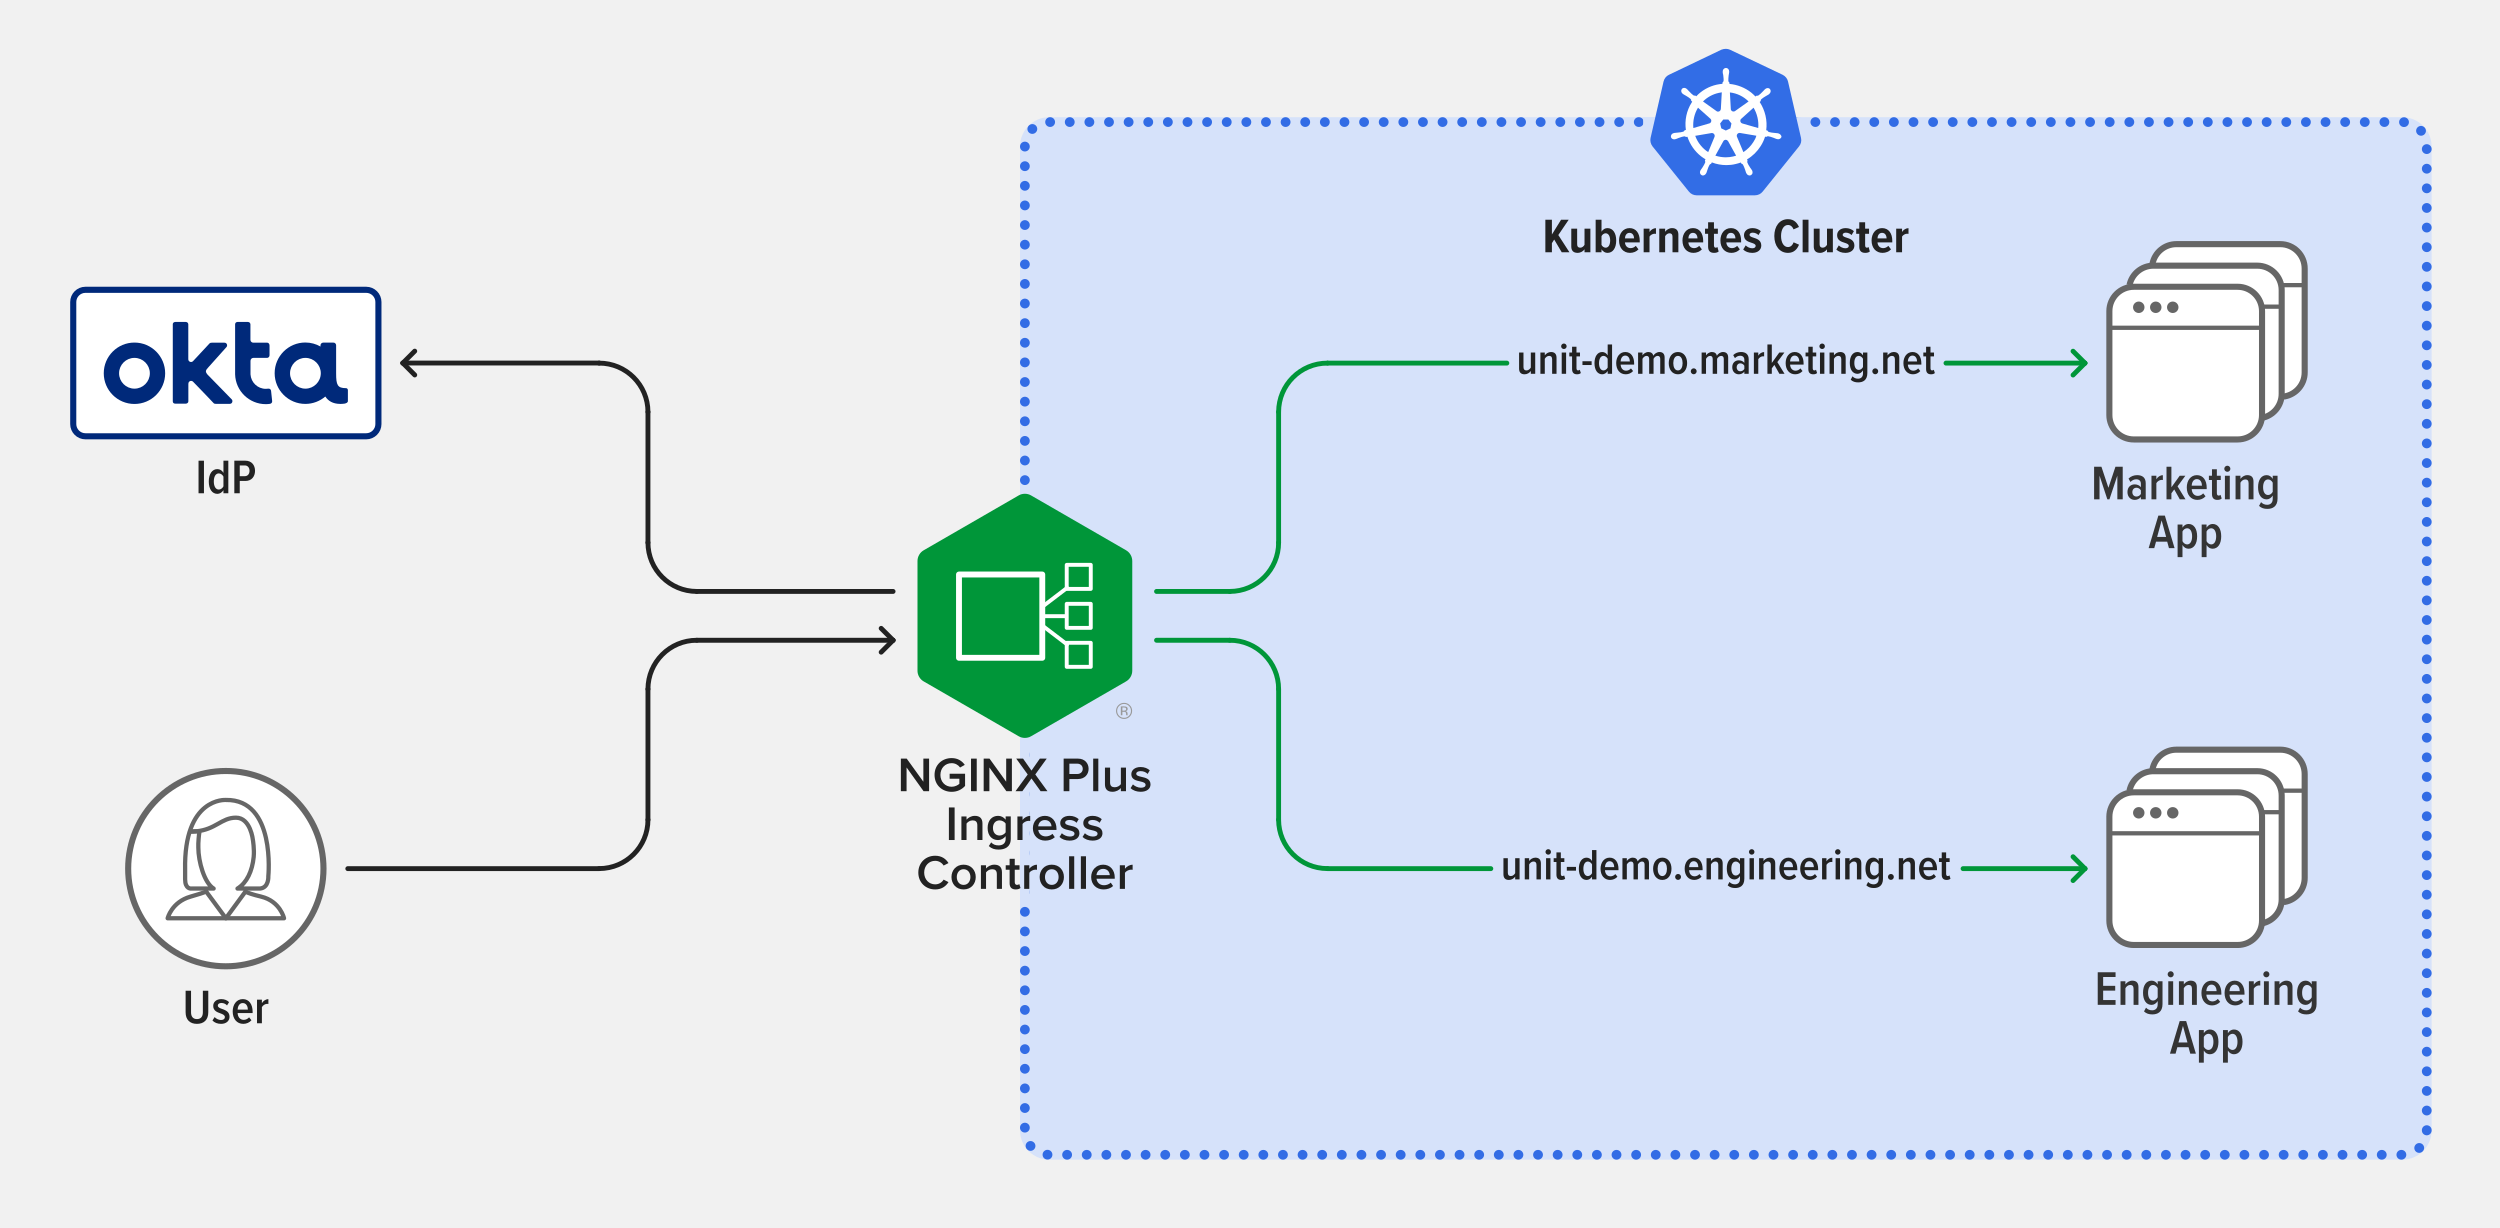<?xml version="1.0" encoding="utf-8"?>
<!-- Generator: Adobe Illustrator 24.2.3, SVG Export Plug-In . SVG Version: 6.00 Build 0)  -->
<svg version="1.1" xmlns="http://www.w3.org/2000/svg" xmlns:xlink="http://www.w3.org/1999/xlink" x="0px" y="0px"
	 viewBox="0 0 1024 503" style="enable-background:new 0 0 1024 503;" xml:space="preserve">
<style type="text/css">
	.st0{fill:#F1F1F1;}
	.st1{fill:#D6E2FA;}
	.st2{fill:none;stroke:#D6E2FA;stroke-width:4;stroke-linecap:round;stroke-miterlimit:10;}
	.st3{fill:none;stroke:#326CE5;stroke-width:4;stroke-linecap:round;stroke-miterlimit:10;stroke-dasharray:0.025,8.012;}
	.st4{fill:none;stroke:#222222;stroke-width:2;stroke-linecap:round;stroke-linejoin:round;stroke-miterlimit:10;}
	.st5{fill:#343434;}
	.st6{fill:#FFFFFF;stroke:#666666;stroke-width:2.5;stroke-linecap:round;stroke-miterlimit:10;}
	.st7{fill:#FFFFFF;stroke:#666666;stroke-width:1.75;stroke-miterlimit:10;}
	.st8{fill:#FFFFFF;stroke:#666666;stroke-width:2.5;stroke-miterlimit:10;}
	.st9{fill:none;stroke:#666666;stroke-width:1.75;stroke-miterlimit:10;}
	.st10{fill:#666666;}
	.st11{fill:none;stroke:#D6E2FA;stroke-width:4;stroke-linecap:round;stroke-linejoin:round;stroke-miterlimit:10;}
	.st12{fill:none;}
	.st13{fill:#222222;}
	.st14{fill:#999999;}
	.st15{fill:#009639;}
	.st16{fill:none;stroke:#FFFFFF;stroke-width:2.41;stroke-linecap:round;stroke-linejoin:round;stroke-miterlimit:10;}
	.st17{fill:none;stroke:#FFFFFF;stroke-width:1.602;stroke-linecap:round;stroke-linejoin:round;stroke-miterlimit:10;}
	.st18{fill:#FFFFFF;}
	.st19{fill:none;stroke:#00297A;stroke-width:2.5;stroke-linecap:round;stroke-miterlimit:10;}
	.st20{fill:#00297A;}
	.st21{fill:#D6E2FA;stroke:#D6E2FA;stroke-width:4;stroke-linecap:round;stroke-miterlimit:10;}
	.st22{fill:#326DE6;}
	.st23{fill:none;stroke:#009639;stroke-width:2;stroke-linecap:round;stroke-linejoin:round;stroke-miterlimit:10;}
	.st24{fill:none;stroke:#666666;stroke-width:1.75;stroke-linecap:round;stroke-linejoin:round;stroke-miterlimit:10;}
	.st25{fill:#FFFFFF;stroke:#666666;stroke-width:1.75;stroke-linecap:round;stroke-linejoin:round;stroke-miterlimit:10;}
	.st26{fill:none;stroke:#666666;stroke-width:1.75;stroke-linecap:round;stroke-miterlimit:10;}
</style>
<g id="Background">
	<rect class="st0" width="1024" height="503"/>
</g>
<g id="Art">
	<g>
		<path class="st1" d="M994,463c0,5.5-4.5,10-10,10H429.79c-5.5,0-10-4.5-10-10V60c0-5.5,4.5-10,10-10H984c5.5,0,10,4.5,10,10
			V463z"/>
		<path class="st2" d="M994,463c0,5.5-4.5,10-10,10H429.79c-5.5,0-10-4.5-10-10V60c0-5.5,4.5-10,10-10H984c5.5,0,10,4.5,10,10
			V463z"/>
	</g>
	<g>
		<path class="st3" d="M994,463c0,5.5-4.5,10-10,10H429.79c-5.5,0-10-4.5-10-10V60c0-5.5,4.5-10,10-10H984c5.5,0,10,4.5,10,10
			V463z"/>
	</g>
	<g>
		<line class="st4" x1="365.805" y1="262.25" x2="360.927" y2="267.129"/>
		<line class="st4" x1="365.805" y1="262.25" x2="360.927" y2="257.372"/>
	</g>
	<g>
		<g>
			<path class="st5" d="M859.228,398.24h7.302v1.94h-5.081v3.621h4.94v1.96h-4.94v3.861h5.081v1.96
				h-7.302V398.24z"/>
			<path class="st5" d="M873.908,405.002c0-1.141-0.521-1.561-1.381-1.561s-1.601,0.66-1.96,1.34v6.802
				h-2.001v-9.662h2.001v1.301c0.52-0.78,1.601-1.541,2.801-1.541c1.74,0,2.54,0.96,2.54,2.621
				v7.281h-2V405.002z"/>
			<path class="st5" d="M879.007,412.743c0.66,0.721,1.5,1.08,2.5,1.08c1.2,0,2.281-0.66,2.281-2.42
				v-1.381c-0.581,0.98-1.521,1.58-2.481,1.58c-2.16,0-3.521-1.86-3.521-4.961
				c0-3.061,1.341-4.961,3.521-4.961c0.94,0,1.881,0.5,2.481,1.541v-1.301h1.979v9.322
				c0,3.341-2.08,4.261-4.16,4.261c-1.381,0-2.461-0.32-3.421-1.221L879.007,412.743z
				 M883.788,404.762c-0.341-0.721-1.121-1.32-1.881-1.32c-1.38,0-2.061,1.34-2.061,3.2
				c0,1.841,0.681,3.181,2.061,3.181c0.76,0,1.54-0.6,1.881-1.32V404.762z"/>
			<path class="st5" d="M887.866,399.08c0-0.7,0.58-1.26,1.261-1.26c0.68,0,1.24,0.56,1.24,1.26
				c0,0.681-0.561,1.24-1.24,1.24C888.446,400.32,887.866,399.761,887.866,399.08z M888.126,401.921
				h2.001v9.662h-2.001V401.921z"/>
			<path class="st5" d="M897.827,405.002c0-1.141-0.52-1.561-1.38-1.561s-1.601,0.66-1.961,1.34v6.802
				h-2v-9.662h2v1.301c0.521-0.78,1.601-1.541,2.801-1.541c1.74,0,2.541,0.96,2.541,2.621v7.281
				h-2.001V405.002z"/>
			<path class="st5" d="M905.847,401.681c2.62,0,4.021,2.221,4.021,5.142v0.58h-6.141
				c0.08,1.58,0.96,2.78,2.521,2.78c0.76,0,1.62-0.38,2.18-1.04l0.961,1.2
				c-0.82,0.94-2.041,1.48-3.341,1.48c-2.661,0-4.341-2.081-4.341-5.081
				C901.706,403.941,903.266,401.681,905.847,401.681z M903.706,405.981h4.221
				c-0.02-1.2-0.56-2.681-2.101-2.681C904.326,403.301,903.767,404.821,903.706,405.981z"/>
			<path class="st5" d="M915.326,401.681c2.621,0,4.021,2.221,4.021,5.142v0.58h-6.142
				c0.08,1.58,0.96,2.78,2.521,2.78c0.761,0,1.62-0.38,2.181-1.04l0.96,1.2
				c-0.82,0.94-2.04,1.48-3.341,1.48c-2.66,0-4.341-2.081-4.341-5.081
				C911.186,403.941,912.746,401.681,915.326,401.681z M913.187,405.981h4.221
				c-0.021-1.2-0.561-2.681-2.101-2.681C913.807,403.301,913.246,404.821,913.187,405.981z"/>
			<path class="st5" d="M921.146,401.921h2.001v1.42c0.56-0.939,1.58-1.64,2.66-1.64v1.98
				c-0.16-0.04-0.34-0.061-0.52-0.061c-0.82,0-1.741,0.62-2.141,1.341v6.621h-2.001V401.921z"/>
			<path class="st5" d="M927.046,399.08c0-0.7,0.58-1.26,1.261-1.26c0.68,0,1.24,0.56,1.24,1.26
				c0,0.681-0.561,1.24-1.24,1.24C927.626,400.32,927.046,399.761,927.046,399.08z M927.306,401.921
				h2.001v9.662h-2.001V401.921z"/>
			<path class="st5" d="M937.007,405.002c0-1.141-0.52-1.561-1.38-1.561s-1.601,0.66-1.961,1.34v6.802
				h-2v-9.662h2v1.301c0.521-0.78,1.601-1.541,2.801-1.541c1.74,0,2.541,0.96,2.541,2.621v7.281
				h-2.001V405.002z"/>
			<path class="st5" d="M942.105,412.743c0.66,0.721,1.501,1.08,2.501,1.08
				c1.2,0,2.28-0.66,2.28-2.42v-1.381c-0.58,0.98-1.521,1.58-2.48,1.58
				c-2.16,0-3.521-1.86-3.521-4.961c0-3.061,1.34-4.961,3.521-4.961c0.94,0,1.88,0.5,2.48,1.541
				v-1.301h1.98v9.322c0,3.341-2.08,4.261-4.161,4.261c-1.38,0-2.46-0.32-3.421-1.221
				L942.105,412.743z M946.887,404.762c-0.34-0.721-1.12-1.32-1.881-1.32
				c-1.38,0-2.06,1.34-2.06,3.2c0,1.841,0.68,3.181,2.06,3.181
				c0.761,0,1.541-0.6,1.881-1.32V404.762z"/>
			<path class="st5" d="M896.418,428.942h-4.581l-0.721,2.641h-2.3l3.98-13.343h2.661l3.98,13.343h-2.301
				L896.418,428.942z M892.297,426.982h3.681l-1.84-6.762L892.297,426.982z"/>
			<path class="st5" d="M900.676,435.264V421.921h2.001v1.28c0.56-0.96,1.5-1.521,2.48-1.521
				c2.181,0,3.521,1.94,3.521,5.062c0,3.08-1.34,5.081-3.521,5.081c-0.96,0-1.9-0.5-2.48-1.54
				v4.98H900.676z M904.557,423.441c-0.76,0-1.54,0.58-1.88,1.32v3.961
				c0.34,0.72,1.12,1.34,1.88,1.34c1.381,0,2.061-1.46,2.061-3.32
				S905.938,423.441,904.557,423.441z"/>
			<path class="st5" d="M910.536,435.264V421.921h2v1.28c0.561-0.96,1.501-1.521,2.48-1.521
				c2.181,0,3.521,1.94,3.521,5.062c0,3.08-1.341,5.081-3.521,5.081c-0.96,0-1.9-0.5-2.48-1.54
				v4.98H910.536z M914.417,423.441c-0.761,0-1.54,0.58-1.881,1.32v3.961
				c0.341,0.72,1.12,1.34,1.881,1.34c1.38,0,2.061-1.46,2.061-3.32
				S915.797,423.441,914.417,423.441z"/>
		</g>
	</g>
	<g>
		<g>
			<g>
				<path class="st6" d="M935.838,369.431c4.642-0.861,8.158-4.931,8.158-9.823v-42.554
					c0-5.518-4.473-9.99-9.99-9.99h-42.554c-4.828,0-8.856,3.425-9.787,7.977"/>
				<line class="st7" x1="933.543" y1="323.858" x2="943.996" y2="323.858"/>
			</g>
		</g>
		<g>
			<g>
				<path class="st8" d="M926.42,378.247c4.642-0.861,8.158-4.931,8.158-9.823v-42.554
					c0-5.518-4.473-9.99-9.99-9.99h-42.554c-4.828,0-8.856,3.425-9.787,7.977"/>
				<line class="st9" x1="926.451" y1="332.674" x2="934.578" y2="332.674"/>
			</g>
		</g>
		<g>
			<path class="st8" d="M916.541,324.529h-42.554c-5.518,0-9.99,4.473-9.99,9.99v42.554
				c0,5.518,4.473,9.99,9.99,9.99h42.554c5.518,0,9.99-4.473,9.99-9.99v-42.554
				C926.531,329.002,922.058,324.529,916.541,324.529z"/>
			<line class="st9" x1="863.996" y1="341.323" x2="926.531" y2="341.323"/>
			<g>
				<circle class="st10" cx="876.039" cy="332.926" r="2.345"/>
				<circle class="st10" cx="889.96" cy="332.926" r="2.345"/>
				<circle class="st10" cx="883" cy="332.926" r="2.345"/>
			</g>
		</g>
	</g>
	<g>
		<g>
			<path class="st5" d="M867.267,194.817l-3.24,9.702h-0.86l-3.2-9.702v9.702h-2.221v-13.343h3
				l2.861,8.622l2.88-8.622h2.981v13.343h-2.201V194.817z"/>
			<path class="st5" d="M876.905,203.539c-0.58,0.801-1.56,1.221-2.54,1.221
				c-1.561,0-2.961-1.16-2.961-3.221c0-2.081,1.4-3.141,2.961-3.141
				c0.98,0,1.98,0.38,2.54,1.16v-1.4c0-1.16-0.68-1.841-1.88-1.841
				c-0.86,0-1.66,0.341-2.4,1.101l-0.78-1.4c0.98-0.98,2.301-1.4,3.541-1.4
				c2.021,0,3.5,0.94,3.5,3.301v6.602h-1.98V203.539z M876.905,200.858
				c-0.38-0.68-1.1-1.08-1.82-1.08c-1.04,0-1.68,0.761-1.68,1.801s0.64,1.8,1.68,1.8
				c0.721,0,1.44-0.399,1.82-1.06V200.858z"/>
			<path class="st5" d="M881.244,194.857h2.001v1.42c0.56-0.939,1.58-1.64,2.66-1.64v1.98
				c-0.16-0.04-0.34-0.061-0.52-0.061c-0.82,0-1.741,0.62-2.141,1.341v6.621h-2.001V194.857z"/>
			<path class="st5" d="M890.565,200.479l-1.16,1.561v2.48h-2.001v-13.343h2.001v8.422l3.4-4.741h2.32
				l-3.2,4.341l3.261,5.321h-2.341L890.565,200.479z"/>
			<path class="st5" d="M899.846,194.617c2.62,0,4.021,2.221,4.021,5.142v0.58h-6.141
				c0.08,1.58,0.96,2.78,2.521,2.78c0.76,0,1.62-0.38,2.18-1.04l0.961,1.2
				c-0.82,0.94-2.041,1.48-3.341,1.48c-2.661,0-4.341-2.081-4.341-5.081
				C895.705,196.878,897.265,194.617,899.846,194.617z M897.705,198.918h4.221
				c-0.02-1.2-0.56-2.681-2.101-2.681C898.325,196.237,897.766,197.758,897.705,198.918z"/>
			<path class="st5" d="M906.025,202.359v-5.762h-1.261v-1.74h1.261v-2.641h2v2.641h1.601v1.74h-1.601
				v5.342c0,0.659,0.22,1.06,0.74,1.06c0.32,0,0.62-0.14,0.76-0.32l0.48,1.501
				c-0.36,0.359-0.92,0.58-1.74,0.58C906.745,204.76,906.025,203.939,906.025,202.359z"/>
			<path class="st5" d="M911.064,192.017c0-0.7,0.58-1.26,1.261-1.26c0.68,0,1.24,0.56,1.24,1.26
				c0,0.681-0.561,1.24-1.24,1.24C911.645,193.257,911.064,192.697,911.064,192.017z M911.324,194.857
				h2.001v9.662h-2.001V194.857z"/>
			<path class="st5" d="M921.025,197.938c0-1.141-0.52-1.561-1.38-1.561s-1.601,0.66-1.961,1.34v6.802
				h-2v-9.662h2v1.301c0.521-0.78,1.601-1.541,2.801-1.541c1.74,0,2.541,0.96,2.541,2.621v7.281
				h-2.001V197.938z"/>
			<path class="st5" d="M926.124,205.68c0.66,0.721,1.501,1.08,2.501,1.08
				c1.2,0,2.28-0.66,2.28-2.42v-1.381c-0.58,0.98-1.521,1.58-2.48,1.58
				c-2.16,0-3.521-1.86-3.521-4.961c0-3.061,1.34-4.961,3.521-4.961c0.94,0,1.88,0.5,2.48,1.541
				v-1.301h1.98v9.322c0,3.341-2.08,4.261-4.161,4.261c-1.38,0-2.46-0.32-3.421-1.221
				L926.124,205.68z M930.905,197.698c-0.34-0.721-1.12-1.32-1.881-1.32
				c-1.38,0-2.06,1.34-2.06,3.2c0,1.841,0.68,3.181,2.06,3.181
				c0.761,0,1.541-0.6,1.881-1.32V197.698z"/>
			<path class="st5" d="M887.686,221.879h-4.581l-0.72,2.641h-2.301l3.981-13.343h2.66l3.98,13.343
				h-2.3L887.686,221.879z M883.565,219.919h3.681l-1.841-6.762L883.565,219.919z"/>
			<path class="st5" d="M891.944,228.2v-13.343h2v1.28c0.561-0.96,1.501-1.521,2.48-1.521
				c2.181,0,3.521,1.94,3.521,5.062c0,3.08-1.341,5.081-3.521,5.081c-0.96,0-1.9-0.5-2.48-1.54
				v4.98H891.944z M895.825,216.378c-0.761,0-1.54,0.58-1.881,1.32v3.961
				c0.341,0.72,1.12,1.34,1.881,1.34c1.38,0,2.061-1.46,2.061-3.32
				S897.205,216.378,895.825,216.378z"/>
			<path class="st5" d="M901.804,228.2v-13.343h2.001v1.28c0.56-0.96,1.5-1.521,2.48-1.521
				c2.181,0,3.521,1.94,3.521,5.062c0,3.08-1.34,5.081-3.521,5.081c-0.96,0-1.9-0.5-2.48-1.54
				v4.98H901.804z M905.685,216.378c-0.76,0-1.54,0.58-1.88,1.32v3.961
				c0.34,0.72,1.12,1.34,1.88,1.34c1.381,0,2.061-1.46,2.061-3.32
				S907.065,216.378,905.685,216.378z"/>
		</g>
	</g>
	<g>
		<g>
			<path class="st6" d="M935.838,162.367c4.642-0.861,8.158-4.931,8.158-9.823v-42.554
				c0-5.518-4.473-9.99-9.99-9.99h-42.554c-4.828,0-8.856,3.425-9.787,7.977"/>
			<line class="st7" x1="933.543" y1="116.794" x2="943.996" y2="116.794"/>
		</g>
	</g>
	<g>
		<g>
			<path class="st8" d="M926.42,171.184c4.642-0.861,8.158-4.931,8.158-9.823v-42.554
				c0-5.518-4.473-9.99-9.99-9.99h-42.554c-4.828,0-8.856,3.425-9.787,7.977"/>
			<line class="st9" x1="926.451" y1="125.61" x2="934.578" y2="125.61"/>
		</g>
	</g>
	<g>
		<path class="st8" d="M916.541,117.465h-42.554c-5.518,0-9.99,4.473-9.99,9.99v42.554
			c0,5.517,4.473,9.99,9.99,9.99h42.554c5.518,0,9.99-4.473,9.99-9.99v-42.554
			C926.531,121.938,922.058,117.465,916.541,117.465z"/>
		<line class="st9" x1="863.996" y1="134.259" x2="926.531" y2="134.259"/>
		<g>
			<circle class="st10" cx="876.039" cy="125.862" r="2.345"/>
			<circle class="st10" cx="889.96" cy="125.862" r="2.345"/>
			<circle class="st10" cx="883" cy="125.862" r="2.345"/>
		</g>
	</g>
	<rect x="419.79" y="201.093" class="st11" width="30.512" height="167.024"/>
	<g>
		<rect x="336.105" y="310.734" class="st12" width="167.369" height="53.846"/>
		<path class="st13" d="M371.332,314.353v9.722h-2.341v-13.343h2.4l6.821,9.462v-9.462h2.341v13.343
			h-2.261L371.332,314.353z"/>
		<path class="st13" d="M389.793,310.512c2.601,0,4.301,1.24,5.381,2.78l-1.921,1.08
			c-0.7-1-1.96-1.78-3.46-1.78c-2.641,0-4.602,2.021-4.602,4.821s1.961,4.841,4.602,4.841
			c1.36,0,2.561-0.641,3.16-1.2v-2.081h-3.98v-2.06h6.321v5.001
			c-1.32,1.46-3.181,2.42-5.501,2.42c-3.861,0-7.002-2.74-7.002-6.921
			C382.791,313.231,385.932,310.512,389.793,310.512z"/>
		<path class="st13" d="M397.731,310.731h2.34v13.343h-2.34V310.731z"/>
		<path class="st13" d="M405.251,314.353v9.722h-2.34v-13.343h2.4l6.821,9.462v-9.462h2.341v13.343
			h-2.261L405.251,314.353z"/>
		<path class="st13" d="M422.492,318.854l-3.741,5.221h-2.801l5.001-6.842l-4.701-6.501h2.801l3.441,4.901
			l3.42-4.901h2.821l-4.682,6.481l4.981,6.861h-2.801L422.492,318.854z"/>
		<path class="st13" d="M435.67,310.731h5.861c2.801,0,4.361,1.92,4.361,4.181s-1.581,4.181-4.361,4.181
			h-3.521v4.981h-2.341V310.731z M441.211,312.792h-3.2v4.24h3.2c1.32,0,2.281-0.84,2.281-2.12
			S442.531,312.792,441.211,312.792z"/>
		<path class="st13" d="M447.77,310.731h2.101v13.343h-2.101V310.731z"/>
		<path class="st13" d="M459.111,322.794c-0.7,0.78-1.9,1.521-3.421,1.521
			c-2.081,0-3.101-1.08-3.101-3.061v-6.842h2.101v6.081c0,1.501,0.76,1.961,1.94,1.961
			c1.06,0,1.979-0.601,2.48-1.261v-6.781h2.1v9.662h-2.1V322.794z"/>
		<path class="st13" d="M464.05,321.294c0.68,0.7,2.021,1.36,3.28,1.36
			c1.261,0,1.9-0.461,1.9-1.181c0-0.84-1.021-1.141-2.2-1.4
			c-1.66-0.36-3.641-0.8-3.641-2.961c0-1.58,1.36-2.94,3.801-2.94
			c1.64,0,2.88,0.58,3.761,1.36l-0.881,1.48c-0.58-0.66-1.66-1.16-2.86-1.16
			c-1.101,0-1.8,0.4-1.8,1.08c0,0.74,0.96,1,2.1,1.261c1.681,0.359,3.741,0.84,3.741,3.12
			c0,1.7-1.42,3.001-4.021,3.001c-1.641,0-3.141-0.521-4.142-1.501L464.05,321.294z"/>
		<path class="st13" d="M388.671,330.731h2.341v13.343h-2.341V330.731z"/>
		<path class="st13" d="M400.312,338.033c0-1.501-0.761-2.001-1.94-2.001c-1.081,0-2.001,0.641-2.48,1.301
			v6.741h-2.101v-9.662h2.101v1.32c0.64-0.76,1.88-1.561,3.4-1.561
			c2.08,0,3.12,1.12,3.12,3.101v6.802h-2.1V338.033z"/>
		<path class="st13" d="M405.991,345.034c0.779,0.9,1.78,1.24,3.061,1.24
			c1.38,0,2.86-0.64,2.86-2.62v-1.16c-0.74,0.96-1.841,1.6-3.101,1.6
			c-2.461,0-4.281-1.78-4.281-4.961c0-3.12,1.801-4.961,4.281-4.961
			c1.22,0,2.32,0.561,3.101,1.581v-1.341h2.101v9.162c0,3.48-2.581,4.421-4.961,4.421
			c-1.641,0-2.861-0.36-4.041-1.44L405.991,345.034z M411.912,337.333
			c-0.46-0.721-1.5-1.301-2.48-1.301c-1.66,0-2.721,1.24-2.721,3.101s1.061,3.101,2.721,3.101
			c0.98,0,2.021-0.58,2.48-1.3V337.333z"/>
		<path class="st13" d="M416.73,334.412h2.101v1.42c0.72-0.92,1.88-1.64,3.141-1.64v2.08
			c-0.181-0.04-0.4-0.06-0.66-0.06c-0.881,0-2.061,0.6-2.48,1.28v6.581h-2.101V334.412z"/>
		<path class="st13" d="M427.971,334.172c2.901,0,4.762,2.221,4.762,5.262v0.5h-7.462
			c0.16,1.46,1.26,2.66,3.081,2.66c0.939,0,2.06-0.38,2.74-1.061l0.96,1.381
			c-0.96,0.92-2.381,1.4-3.921,1.4c-2.9,0-5.061-2.021-5.061-5.081
			C423.07,336.433,425.11,334.172,427.971,334.172z M425.25,338.453h5.441
			c-0.04-1.141-0.82-2.561-2.721-2.561C426.171,335.893,425.351,337.272,425.25,338.453z"/>
		<path class="st13" d="M434.93,341.294c0.681,0.7,2.021,1.36,3.281,1.36
			c1.26,0,1.9-0.461,1.9-1.181c0-0.84-1.021-1.141-2.201-1.4
			c-1.66-0.36-3.641-0.8-3.641-2.961c0-1.58,1.36-2.94,3.801-2.94
			c1.641,0,2.881,0.58,3.761,1.36l-0.88,1.48c-0.58-0.66-1.66-1.16-2.86-1.16
			c-1.101,0-1.801,0.4-1.801,1.08c0,0.74,0.96,1,2.101,1.261
			c1.681,0.359,3.74,0.84,3.74,3.12c0,1.7-1.42,3.001-4.021,3.001
			c-1.641,0-3.141-0.521-4.141-1.501L434.93,341.294z"/>
		<path class="st13" d="M444.369,341.294c0.681,0.7,2.021,1.36,3.281,1.36
			c1.26,0,1.9-0.461,1.9-1.181c0-0.84-1.021-1.141-2.201-1.4
			c-1.66-0.36-3.641-0.8-3.641-2.961c0-1.58,1.36-2.94,3.801-2.94
			c1.641,0,2.881,0.58,3.761,1.36l-0.88,1.48c-0.58-0.66-1.66-1.16-2.86-1.16
			c-1.101,0-1.801,0.4-1.801,1.08c0,0.74,0.96,1,2.101,1.261
			c1.681,0.359,3.74,0.84,3.74,3.12c0,1.7-1.42,3.001-4.021,3.001
			c-1.641,0-3.141-0.521-4.141-1.501L444.369,341.294z"/>
		<path class="st13" d="M376.142,357.413c0-4.102,3.061-6.901,6.901-6.901c2.801,0,4.461,1.399,5.461,3
			l-2,1.021c-0.641-1.101-1.921-1.94-3.461-1.94c-2.541,0-4.501,2.021-4.501,4.821
			s1.96,4.82,4.501,4.82c1.54,0,2.82-0.819,3.461-1.94l2,1.021
			c-1.021,1.601-2.66,3.001-5.461,3.001C379.202,364.314,376.142,361.514,376.142,357.413z"/>
		<path class="st13" d="M389.721,359.233c0-2.761,1.9-5.062,4.961-5.062c3.101,0,4.981,2.301,4.981,5.062
			c0,2.78-1.881,5.081-4.981,5.081C391.621,364.314,389.721,362.014,389.721,359.233z M397.482,359.233
			c0-1.7-1-3.201-2.801-3.201c-1.78,0-2.78,1.501-2.78,3.201c0,1.72,1,3.221,2.78,3.221
			C396.482,362.454,397.482,360.953,397.482,359.233z"/>
		<path class="st13" d="M408.303,358.033c0-1.501-0.761-2.001-1.94-2.001c-1.081,0-2.001,0.641-2.48,1.301
			v6.741h-2.101v-9.662h2.101v1.32c0.64-0.76,1.88-1.561,3.4-1.561
			c2.08,0,3.12,1.12,3.12,3.101v6.802h-2.1V358.033z"/>
		<path class="st13" d="M413.541,361.834v-5.581h-1.601v-1.841h1.601v-2.641h2.101v2.641h1.96v1.841
			h-1.96v5.061c0,0.66,0.319,1.141,0.92,1.141c0.4,0,0.78-0.16,0.94-0.34l0.5,1.58
			c-0.38,0.36-1,0.62-1.98,0.62C414.401,364.314,413.541,363.435,413.541,361.834z"/>
		<path class="st13" d="M419.501,354.412h2.101v1.42c0.72-0.92,1.88-1.64,3.141-1.64v2.08
			c-0.181-0.04-0.4-0.06-0.66-0.06c-0.881,0-2.061,0.6-2.48,1.28v6.581h-2.101V354.412z"/>
		<path class="st13" d="M425.841,359.233c0-2.761,1.9-5.062,4.961-5.062c3.101,0,4.98,2.301,4.98,5.062
			c0,2.78-1.88,5.081-4.98,5.081C427.741,364.314,425.841,362.014,425.841,359.233z M433.603,359.233
			c0-1.7-1.001-3.201-2.801-3.201c-1.78,0-2.781,1.501-2.781,3.201c0,1.72,1.001,3.221,2.781,3.221
			C432.602,362.454,433.603,360.953,433.603,359.233z"/>
		<path class="st13" d="M437.9,350.731h2.101v13.343h-2.101V350.731z"/>
		<path class="st13" d="M442.721,350.731h2.101v13.343h-2.101V350.731z"/>
		<path class="st13" d="M451.841,354.172c2.901,0,4.762,2.221,4.762,5.262v0.5h-7.462
			c0.16,1.46,1.26,2.66,3.081,2.66c0.939,0,2.06-0.38,2.74-1.061l0.96,1.381
			c-0.96,0.92-2.381,1.4-3.921,1.4c-2.9,0-5.061-2.021-5.061-5.081
			C446.94,356.433,448.98,354.172,451.841,354.172z M449.12,358.453h5.441
			c-0.04-1.141-0.82-2.561-2.721-2.561C450.041,355.893,449.221,357.272,449.12,358.453z"/>
		<path class="st13" d="M458.68,354.412h2.101v1.42c0.72-0.92,1.881-1.64,3.141-1.64v2.08
			c-0.18-0.04-0.4-0.06-0.66-0.06c-0.88,0-2.061,0.6-2.48,1.28v6.581h-2.101V354.412z"/>
	</g>
	<g>
		<path class="st14" d="M459.088,292.965h0.638v-1.421h0.505c0.334,0,0.573,0.033,0.709,0.118
			c0.223,0.131,0.337,0.411,0.337,0.827v0.291l0.014,0.109c0.008,0.024,0.008,0.034,0.01,0.046
			c0.003,0.018,0.005,0.023,0.014,0.031h0.591l-0.021-0.04c-0.018-0.027-0.027-0.089-0.029-0.185
			c-0.008-0.102-0.008-0.189-0.008-0.27v-0.269c0-0.181-0.068-0.365-0.198-0.563
			c-0.134-0.191-0.345-0.304-0.63-0.354c0.225-0.038,0.402-0.098,0.525-0.17
			c0.241-0.152,0.352-0.399,0.352-0.715c0-0.455-0.179-0.765-0.558-0.918
			c-0.209-0.086-0.536-0.129-0.989-0.129h-1.262V292.965z M460.903,291.016
			c-0.128,0.055-0.332,0.081-0.607,0.081h-0.57v-1.316h0.544c0.352,0,0.608,0.05,0.767,0.141
			c0.162,0.09,0.24,0.265,0.24,0.527C461.277,290.73,461.155,290.913,460.903,291.016
			 M462.756,288.844c-0.649-0.641-1.426-0.958-2.343-0.958c-0.898,0-1.682,0.317-2.316,0.958
			c-0.649,0.643-0.963,1.42-0.963,2.332c0,0.911,0.311,1.692,0.951,2.331
			c0.636,0.649,1.421,0.971,2.328,0.971c0.918,0,1.694-0.322,2.343-0.971
			c0.636-0.643,0.964-1.426,0.964-2.331C463.72,290.257,463.392,289.487,462.756,288.844
			 M462.421,289.171c0.555,0.542,0.827,1.219,0.827,2.005c0,0.778-0.272,1.46-0.827,2.015
			c-0.547,0.552-1.219,0.836-2.008,0.836c-0.784,0-1.452-0.284-2.006-0.836
			c-0.544-0.555-0.823-1.236-0.823-2.015c0-0.786,0.28-1.463,0.823-2.005
			c0.562-0.564,1.227-0.842,2.006-0.842C461.199,288.33,461.867,288.607,462.421,289.171"/>
		<g>
			<g>
				<path class="st15" d="M376.488,277.252c0.47,0.816,1.133,1.452,1.898,1.883l38.824,22.415l0.001-0.001
					c0.757,0.446,1.638,0.702,2.58,0.702s1.824-0.256,2.58-0.702l38.825-22.415
					c0.765-0.431,1.425-1.066,1.897-1.882c0.471-0.816,0.691-1.706,0.682-2.585v-44.83l-0.001-0.001
					c0.007-0.877-0.212-1.769-0.682-2.585c-0.471-0.816-1.134-1.451-1.898-1.883l-38.825-22.415v-0.001
					c-0.756-0.446-1.637-0.702-2.579-0.702c-0.94,0-1.821,0.256-2.578,0.702v0.001L378.388,225.368
					c-0.765,0.433-1.428,1.068-1.899,1.883c-0.47,0.816-0.69,1.708-0.682,2.585l-0.001,0.001
					v44.83c-0.008,0.879,0.211,1.769,0.681,2.585"/>
			</g>
			<g>
				<rect x="392.802" y="235.317" class="st16" width="34.113" height="34.113"/>
				<rect x="436.929" y="231.361" class="st17" width="9.849" height="9.849"/>
				<rect x="436.929" y="247.326" class="st17" width="9.849" height="9.849"/>
				<rect x="436.929" y="263.291" class="st17" width="9.849" height="9.849"/>
				<g>
					<line class="st17" x1="427.689" y1="252.373" x2="436.351" y2="252.373"/>
					<line class="st17" x1="427.227" y1="256.448" x2="437.063" y2="263.939"/>
					<line class="st17" x1="427.227" y1="248.298" x2="437.063" y2="240.807"/>
				</g>
			</g>
		</g>
	</g>
	<g>
		<path class="st18" d="M155,173.704c0,2.75-2.25,5-5,5H35c-2.75,0-5-2.25-5-5v-50c0-2.75,2.25-5,5-5h115c2.75,0,5,2.25,5,5
			V173.704z"/>
		<path class="st19" d="M155,173.704c0,2.75-2.25,5-5,5H35c-2.75,0-5-2.25-5-5v-50c0-2.75,2.25-5,5-5h115c2.75,0,5,2.25,5,5
			V173.704z"/>
	</g>
	<g>
		<g>
			<g>
				<path class="st20" d="M55.075,140.317c-6.95,0-12.575,5.625-12.575,12.575c0,6.95,5.625,12.575,12.575,12.575
					s12.575-5.625,12.575-12.575C67.65,145.942,62.025,140.317,55.075,140.317z M55.075,159.192
					c-3.475,0-6.3-2.825-6.3-6.3c0-3.475,2.825-6.3,6.3-6.3s6.3,2.825,6.3,6.3
					C61.375,156.367,58.55,159.192,55.075,159.192z"/>
			</g>
			<path class="st20" d="M77.175,157.117c0-1,1.2-1.475,1.9-0.775c3.15,3.2,8.35,8.7,8.375,8.725
				c0.075,0.075,0.15,0.2,0.45,0.3c0.125,0.05,0.325,0.05,0.55,0.05h5.675c1.025,0,1.325-1.175,0.85-1.775l-9.4-9.625l-0.5-0.5
				c-1.075-1.275-0.95-1.775,0.275-3.075l7.45-8.325c0.475-0.6,0.175-1.75-0.875-1.75h-5.15c-0.2,0-0.35,0-0.5,0.05
				c-0.3,0.1-0.425,0.2-0.5,0.3c-0.025,0.025-4.15,4.475-6.7,7.2c-0.7,0.75-1.95,0.25-1.95-0.775v-14.275
				c0-0.725-0.6-1-1.075-1h-4.2c-0.725,0-1.075,0.475-1.075,0.9v31.65c0,0.725,0.6,0.925,1.1,0.925h4.2
				c0.65,0,1.075-0.475,1.075-0.95v-0.325v-6.95H77.175z"/>
			<path class="st20" d="M111.475,164.267l-0.45-4.2c-0.05-0.575-0.6-0.975-1.175-0.875
				c-0.325,0.05-0.65,0.075-0.975,0.075c-3.35,0-6.075-2.625-6.275-5.95c0-0.1,0-0.225,0-0.35v-5.15
				c0-0.675,0.5-1.225,1.175-1.225h5.625c0.4,0,1-0.35,1-1.075v-3.975c0-0.775-0.5-1.175-0.95-1.175h-5.675
				c-0.65,0-1.175-0.475-1.2-1.125v-6.375c0-0.4-0.3-1-1.075-1h-4.175c-0.525,0-1.025,0.325-1.025,0.975
				c0,0,0,20.375,0,20.475c0.175,6.8,5.75,12.225,12.575,12.225c0.575,0,1.125-0.05,1.675-0.125
				C111.15,165.342,111.55,164.842,111.475,164.267z"/>
		</g>
		<g>
			<path class="st20" d="M141.775,158.992c-3.55,0-4.1-1.275-4.1-6.05c0-0.025,0-0.025,0-0.05v-11.475
				c0-0.4-0.3-1.075-1.1-1.075h-4.2c-0.525,0-1.1,0.425-1.1,1.075v0.525c-1.825-1.05-3.95-1.65-6.2-1.65
				c-6.95,0-12.575,5.625-12.575,12.575s5.625,12.575,12.575,12.575c3.125,0,5.975-1.15,8.175-3.025
				c1.175,1.8,3.075,3,6.05,3.025c0.5,0,3.2,0.1,3.2-1.175v-4.475
				C142.5,159.417,142.2,158.992,141.775,158.992z M125.1,159.192c-3.475,0-6.3-2.825-6.3-6.3
				c0-3.475,2.825-6.3,6.3-6.3c3.475,0,6.3,2.825,6.3,6.3C131.375,156.367,128.55,159.192,125.1,159.192z"/>
		</g>
	</g>
	<rect x="675.046" y="50" class="st21" width="60.769" height="36.303"/>
	<g>
		<path class="st22" d="M737.691,56.485l-5.315-23.09c-0.255-1.191-1.106-2.211-2.211-2.764l-21.517-10.248
			C708.095,20.128,707.5,20,706.904,20s-1.233,0.128-1.786,0.34l-21.517,10.291
			c-1.106,0.51-1.914,1.531-2.211,2.764l-5.315,23.09c-0.255,1.233,0.043,2.509,0.808,3.487
			l14.883,18.498C692.532,79.447,693.722,80,694.955,80h23.855c1.233,0,2.424-0.553,3.189-1.531
			l14.883-18.498C737.691,58.994,737.989,57.718,737.691,56.485z"/>
		<path class="st18" d="M728.463,54.656L728.463,54.656L728.463,54.656
			C728.421,54.656,728.421,54.656,728.463,54.656h-0.042c-0.043,0-0.085,0-0.085-0.043
			c-0.085,0-0.17-0.043-0.255-0.043c-0.298-0.043-0.553-0.085-0.808-0.085
			c-0.128,0-0.255,0-0.425-0.043h-0.043c-0.893-0.085-1.616-0.17-2.296-0.383
			c-0.298-0.128-0.383-0.298-0.468-0.468c0-0.043-0.043-0.043-0.043-0.085l0,0l-0.553-0.17
			c0.255-1.956,0.17-3.997-0.298-5.996c-0.468-1.999-1.276-3.87-2.381-5.571l0.425-0.383v-0.085
			c0-0.213,0.043-0.425,0.213-0.638c0.51-0.468,1.148-0.85,1.914-1.318l0,0
			c0.128-0.085,0.255-0.128,0.383-0.213c0.255-0.128,0.468-0.255,0.723-0.425
			c0.043-0.043,0.128-0.085,0.213-0.17c0.042-0.043,0.085-0.043,0.085-0.085l0,0
			c0.595-0.51,0.723-1.361,0.298-1.914c-0.213-0.298-0.595-0.468-0.978-0.468
			c-0.34,0-0.638,0.128-0.935,0.34l0,0l0,0c-0.043,0.043-0.043,0.043-0.085,0.085
			c-0.085,0.043-0.128,0.128-0.213,0.17c-0.213,0.213-0.383,0.383-0.553,0.595
			c-0.085,0.085-0.17,0.213-0.298,0.298l0,0c-0.595,0.638-1.148,1.148-1.701,1.531
			c-0.128,0.085-0.255,0.128-0.383,0.128c-0.085,0-0.17,0-0.255-0.043h-0.085l0,0l-0.51,0.34
			c-0.553-0.595-1.148-1.106-1.743-1.616c-2.551-1.999-5.656-3.232-8.887-3.529l-0.042-0.553
			c-0.043-0.043-0.043-0.043-0.085-0.085c-0.128-0.128-0.298-0.255-0.34-0.553
			c-0.043-0.68,0.042-1.446,0.128-2.296v-0.043c0-0.128,0.043-0.298,0.085-0.425
			c0.043-0.255,0.085-0.51,0.128-0.808v-0.255V29.227l0,0l0,0c0-0.765-0.595-1.403-1.318-1.403
			c-0.34,0-0.68,0.17-0.936,0.425c-0.255,0.255-0.383,0.595-0.383,0.978l0,0l0,0v0.085v0.255
			c0,0.298,0.043,0.553,0.128,0.808c0.043,0.128,0.043,0.255,0.085,0.425v0.043
			c0.085,0.85,0.213,1.616,0.128,2.296c-0.043,0.298-0.213,0.425-0.34,0.553
			c-0.043,0.043-0.043,0.043-0.085,0.085l0,0l-0.043,0.553c-0.765,0.085-1.531,0.17-2.296,0.34
			c-3.274,0.723-6.166,2.381-8.42,4.763l-0.425-0.298h-0.085c-0.085,0-0.17,0.043-0.255,0.043
			c-0.128,0-0.255-0.043-0.383-0.128c-0.553-0.383-1.106-0.935-1.701-1.573l0,0
			c-0.085-0.085-0.17-0.213-0.298-0.298c-0.17-0.213-0.34-0.383-0.553-0.595
			c-0.043-0.043-0.128-0.085-0.213-0.17c-0.042-0.043-0.085-0.043-0.085-0.085l0,0
			c-0.255-0.213-0.595-0.34-0.935-0.34c-0.383,0-0.765,0.17-0.978,0.468
			c-0.425,0.553-0.298,1.403,0.298,1.914l0,0l0,0c0.042,0,0.042,0.043,0.085,0.043
			c0.085,0.043,0.128,0.128,0.213,0.17c0.255,0.17,0.468,0.298,0.723,0.425
			c0.128,0.043,0.255,0.128,0.383,0.213l0,0c0.765,0.468,1.403,0.85,1.914,1.318
			c0.213,0.213,0.213,0.425,0.213,0.638v0.085l0,0l0.425,0.383c-0.085,0.128-0.17,0.213-0.213,0.34
			c-2.126,3.359-2.934,7.314-2.381,11.226l-0.553,0.17c0,0.043-0.043,0.043-0.043,0.085
			c-0.085,0.17-0.213,0.34-0.468,0.468c-0.638,0.213-1.403,0.298-2.296,0.383h-0.043
			c-0.128,0-0.298,0-0.425,0.043c-0.255,0-0.51,0.043-0.808,0.085c-0.085,0-0.17,0.043-0.255,0.043
			c-0.043,0-0.085,0-0.128,0.043l0,0l0,0c-0.765,0.17-1.233,0.893-1.106,1.573
			c0.128,0.595,0.68,0.978,1.361,0.978c0.128,0,0.213,0,0.34-0.043l0,0l0,0
			c0.043,0,0.085,0,0.085-0.043c0.085,0,0.17-0.043,0.255-0.043c0.298-0.085,0.51-0.17,0.765-0.298
			c0.128-0.043,0.255-0.128,0.383-0.17h0.042c0.808-0.298,1.531-0.553,2.211-0.638h0.085
			c0.255,0,0.425,0.128,0.553,0.213c0.043,0,0.043,0.043,0.085,0.043l0,0l0.595-0.085
			c1.021,3.147,2.977,5.953,5.571,7.994c0.595,0.468,1.191,0.85,1.828,1.233l-0.255,0.553
			c0,0.043,0.043,0.043,0.043,0.085c0.085,0.17,0.17,0.383,0.085,0.68
			c-0.255,0.638-0.638,1.276-1.106,1.999v0.043c-0.085,0.128-0.17,0.213-0.255,0.34
			c-0.17,0.213-0.298,0.425-0.468,0.68c-0.042,0.043-0.085,0.128-0.128,0.213
			c0,0.043-0.042,0.085-0.042,0.085l0,0l0,0c-0.34,0.723-0.085,1.531,0.553,1.828
			c0.17,0.085,0.34,0.128,0.51,0.128c0.51,0,1.021-0.34,1.276-0.808l0,0l0,0
			c0-0.043,0.043-0.085,0.043-0.085c0.042-0.085,0.085-0.17,0.128-0.213
			c0.128-0.298,0.17-0.51,0.255-0.765c0.043-0.128,0.085-0.255,0.128-0.383l0,0
			c0.298-0.85,0.51-1.531,0.893-2.126c0.17-0.255,0.383-0.298,0.553-0.383
			c0.042,0,0.042,0,0.085-0.043l0,0l0.298-0.553c1.871,0.723,3.912,1.106,5.953,1.106
			c1.233,0,2.509-0.128,3.699-0.425c0.765-0.17,1.488-0.383,2.211-0.638l0.255,0.468
			c0.042,0,0.042,0,0.085,0.043c0.213,0.043,0.383,0.128,0.553,0.383
			c0.34,0.595,0.595,1.318,0.893,2.126v0.043c0.042,0.128,0.085,0.255,0.128,0.383
			c0.085,0.255,0.128,0.51,0.255,0.765c0.043,0.085,0.085,0.128,0.128,0.213
			c0,0.043,0.043,0.085,0.043,0.085l0,0l0,0c0.255,0.51,0.765,0.808,1.276,0.808
			c0.17,0,0.34-0.043,0.51-0.128c0.298-0.17,0.553-0.425,0.638-0.765
			c0.085-0.34,0.085-0.723-0.085-1.063l0,0l0,0c0-0.043-0.043-0.043-0.043-0.085
			c-0.042-0.085-0.085-0.17-0.128-0.213c-0.128-0.255-0.298-0.468-0.468-0.68
			c-0.085-0.128-0.17-0.213-0.255-0.34V68.561c-0.468-0.723-0.893-1.361-1.106-1.999
			c-0.085-0.298,0-0.468,0.043-0.68c0-0.043,0.043-0.043,0.043-0.085l0,0l-0.213-0.51
			c2.254-1.318,4.167-3.189,5.613-5.485c0.765-1.191,1.361-2.509,1.786-3.827l0.51,0.085
			c0.043,0,0.043-0.043,0.085-0.043c0.17-0.085,0.298-0.213,0.553-0.213h0.085
			c0.68,0.085,1.403,0.34,2.211,0.638h0.043c0.128,0.043,0.255,0.128,0.383,0.17
			c0.255,0.128,0.468,0.213,0.765,0.298c0.085,0,0.17,0.043,0.255,0.043c0.042,0,0.085,0,0.128,0.043
			l0,0c0.128,0.043,0.213,0.043,0.34,0.043c0.638,0,1.191-0.425,1.361-0.978
			C729.697,55.549,729.229,54.869,728.463,54.656L728.463,54.656z M708.775,52.573l-1.871,0.893
			l-1.871-0.893l-0.468-1.999l1.276-1.616h2.084l1.276,1.616L708.775,52.573L708.775,52.573z
			 M719.874,48.15c0.34,1.446,0.425,2.892,0.298,4.295l-6.506-1.871
			c-0.595-0.17-0.935-0.765-0.808-1.361c0.042-0.17,0.128-0.34,0.255-0.468l5.145-4.635
			C718.981,45.301,719.534,46.662,719.874,48.15L719.874,48.15z M716.217,41.559l-5.571,3.955
			c-0.468,0.298-1.106,0.213-1.488-0.255c-0.128-0.128-0.17-0.298-0.213-0.468l-0.383-6.931
			C711.497,38.2,714.176,39.518,716.217,41.559L716.217,41.559z M703.885,38.072
			c0.468-0.085,0.893-0.17,1.361-0.255l-0.383,6.804c-0.043,0.595-0.51,1.106-1.148,1.106
			c-0.17,0-0.383-0.043-0.51-0.128l-5.656-4.04C699.293,39.816,701.461,38.625,703.885,38.072
			L703.885,38.072z M695.508,44.111l5.06,4.507c0.468,0.383,0.51,1.106,0.128,1.573
			c-0.128,0.17-0.298,0.298-0.51,0.34l-6.591,1.914C693.34,49.553,693.977,46.619,695.508,44.111
			L695.508,44.111z M694.36,55.634l6.761-1.148c0.553-0.043,1.063,0.34,1.191,0.893
			c0.043,0.255,0.043,0.468-0.043,0.68l0,0l-2.594,6.251C697.294,60.78,695.381,58.441,694.36,55.634
			L694.36,55.634z M709.881,64.096c-0.978,0.213-1.956,0.34-2.977,0.34
			c-1.488,0-2.934-0.255-4.295-0.68l3.359-6.081c0.34-0.383,0.893-0.553,1.361-0.298
			c0.213,0.128,0.383,0.298,0.51,0.468l0,0l3.274,5.911C710.731,63.884,710.306,63.969,709.881,64.096
			L709.881,64.096z M718.173,58.186c-1.063,1.701-2.466,3.062-4.082,4.125l-2.679-6.421
			c-0.128-0.51,0.085-1.063,0.595-1.318c0.17-0.085,0.383-0.128,0.595-0.128l6.804,1.148
			C719.151,56.527,718.726,57.378,718.173,58.186L718.173,58.186z"/>
	</g>
	<g>
		<rect x="611.303" y="141.067" class="st12" width="191.185" height="15.684"/>
		<path class="st13" d="M627.023,151.946c-0.485,0.72-1.422,1.369-2.538,1.369
			c-1.549,0-2.269-0.829-2.269-2.341v-6.572h1.8v5.942c0,1.008,0.469,1.386,1.243,1.386
			c0.756,0,1.422-0.576,1.764-1.188v-6.14h1.801v8.697h-1.801V151.946z"/>
		<path class="st13" d="M635.753,147.175c0-1.026-0.468-1.404-1.242-1.404s-1.44,0.594-1.765,1.207v6.122
			h-1.8v-8.697h1.8v1.17c0.469-0.702,1.44-1.386,2.521-1.386c1.566,0,2.286,0.864,2.286,2.358
			v6.554h-1.801V147.175z"/>
		<path class="st13" d="M639.441,141.845c0-0.63,0.522-1.134,1.134-1.134c0.612,0,1.117,0.504,1.117,1.134
			c0,0.612-0.505,1.116-1.117,1.116C639.964,142.961,639.441,142.458,639.441,141.845z M639.676,144.402
			h1.8v8.697h-1.8V144.402z"/>
		<path class="st13" d="M643.923,151.154v-5.186h-1.134v-1.566h1.134v-2.376h1.801v2.376h1.44v1.566
			h-1.44v4.808c0,0.594,0.198,0.954,0.666,0.954c0.288,0,0.559-0.126,0.685-0.288l0.433,1.351
			c-0.324,0.324-0.829,0.522-1.567,0.522C644.571,153.315,643.923,152.577,643.923,151.154z"/>
		<path class="st13" d="M648.171,147.967h3.763v1.548h-3.763V147.967z"/>
		<path class="st13" d="M658.504,151.946c-0.521,0.864-1.368,1.369-2.232,1.369
			c-1.944,0-3.169-1.765-3.169-4.556c0-2.755,1.206-4.573,3.169-4.573
			c0.847,0,1.711,0.45,2.232,1.386v-4.483h1.801v12.01h-1.801V151.946z M658.504,146.959
			c-0.306-0.648-1.008-1.188-1.692-1.188c-1.242,0-1.854,1.296-1.854,2.989
			c0,1.657,0.612,2.971,1.854,2.971c0.685,0,1.387-0.54,1.692-1.188V146.959z"/>
		<path class="st13" d="M665.722,144.186c2.358,0,3.619,1.999,3.619,4.627v0.522h-5.528
			c0.072,1.422,0.864,2.503,2.269,2.503c0.685,0,1.459-0.342,1.963-0.937l0.864,1.081
			c-0.738,0.846-1.837,1.333-3.007,1.333c-2.395,0-3.907-1.873-3.907-4.574
			C661.994,146.221,663.398,144.186,665.722,144.186z M663.795,148.057h3.799
			c-0.018-1.08-0.504-2.413-1.891-2.413C664.353,145.645,663.849,147.013,663.795,148.057z"/>
		<path class="st13" d="M680.033,147.049c0-0.81-0.324-1.278-1.08-1.278c-0.721,0-1.368,0.63-1.656,1.207
			v6.122h-1.801v-6.05c0-0.792-0.324-1.278-1.08-1.278c-0.721,0-1.351,0.63-1.657,1.207v6.122h-1.8
			v-8.697h1.8v1.17c0.343-0.612,1.333-1.386,2.413-1.386c1.099,0,1.837,0.558,2.034,1.53
			c0.414-0.774,1.423-1.53,2.503-1.53c1.314,0,2.125,0.702,2.125,2.287v6.626h-1.801V147.049z"/>
		<path class="st13" d="M683.522,148.741c0-2.449,1.296-4.555,3.763-4.555s3.763,2.106,3.763,4.555
			s-1.296,4.574-3.763,4.574S683.522,151.19,683.522,148.741z M689.193,148.741
			c0-1.566-0.594-2.971-1.908-2.971s-1.908,1.404-1.908,2.971s0.594,2.989,1.908,2.989
			S689.193,150.308,689.193,148.741z"/>
		<path class="st13" d="M693.746,150.866c0.666,0,1.207,0.559,1.207,1.207c0,0.666-0.541,1.225-1.207,1.225
			c-0.648,0-1.206-0.558-1.206-1.225C692.54,151.424,693.098,150.866,693.746,150.866z"/>
		<path class="st13" d="M706.061,147.049c0-0.81-0.324-1.278-1.08-1.278c-0.721,0-1.368,0.63-1.656,1.207
			v6.122h-1.801v-6.05c0-0.792-0.324-1.278-1.08-1.278c-0.721,0-1.351,0.63-1.657,1.207v6.122h-1.8
			v-8.697h1.8v1.17c0.343-0.612,1.333-1.386,2.413-1.386c1.099,0,1.837,0.558,2.034,1.53
			c0.414-0.774,1.423-1.53,2.503-1.53c1.314,0,2.125,0.702,2.125,2.287v6.626h-1.801V147.049z"/>
		<path class="st13" d="M714.482,152.216c-0.521,0.72-1.404,1.099-2.286,1.099
			c-1.404,0-2.665-1.044-2.665-2.899c0-1.873,1.261-2.827,2.665-2.827
			c0.882,0,1.782,0.342,2.286,1.044v-1.26c0-1.044-0.611-1.657-1.692-1.657
			c-0.773,0-1.494,0.306-2.16,0.99l-0.702-1.26c0.882-0.882,2.07-1.26,3.187-1.26
			c1.818,0,3.151,0.846,3.151,2.971v5.942h-1.783V152.216z M714.482,149.804
			c-0.342-0.612-0.99-0.972-1.638-0.972c-0.937,0-1.513,0.684-1.513,1.62
			c0,0.937,0.576,1.621,1.513,1.621c0.647,0,1.296-0.36,1.638-0.954V149.804z"/>
		<path class="st13" d="M718.388,144.402h1.8v1.278c0.505-0.846,1.423-1.476,2.396-1.476v1.782
			c-0.145-0.036-0.307-0.054-0.469-0.054c-0.738,0-1.566,0.558-1.927,1.206v5.96h-1.8V144.402z"/>
		<path class="st13" d="M726.776,149.461l-1.045,1.404v2.233h-1.8v-12.01h1.8v7.581l3.062-4.268h2.088
			L728,148.309l2.936,4.79h-2.106L726.776,149.461z"/>
		<path class="st13" d="M735.128,144.186c2.359,0,3.619,1.999,3.619,4.627v0.522h-5.527
			c0.072,1.422,0.864,2.503,2.269,2.503c0.685,0,1.459-0.342,1.963-0.937l0.864,1.081
			c-0.738,0.846-1.837,1.333-3.007,1.333c-2.396,0-3.907-1.873-3.907-4.574
			C731.401,146.221,732.806,144.186,735.128,144.186z M733.202,148.057h3.799
			c-0.019-1.08-0.504-2.413-1.891-2.413C733.76,145.645,733.256,147.013,733.202,148.057z"/>
		<path class="st13" d="M740.689,151.154v-5.186h-1.135v-1.566h1.135v-2.376h1.8v2.376h1.44v1.566h-1.44
			v4.808c0,0.594,0.198,0.954,0.667,0.954c0.288,0,0.558-0.126,0.684-0.288l0.433,1.351
			c-0.324,0.324-0.828,0.522-1.566,0.522C741.337,153.315,740.689,152.577,740.689,151.154z"/>
		<path class="st13" d="M745.225,141.845c0-0.63,0.522-1.134,1.135-1.134s1.116,0.504,1.116,1.134
			c0,0.612-0.504,1.116-1.116,1.116S745.225,142.458,745.225,141.845z M745.459,144.402h1.801v8.697
			h-1.801V144.402z"/>
		<path class="st13" d="M754.19,147.175c0-1.026-0.469-1.404-1.243-1.404c-0.773,0-1.44,0.594-1.764,1.207
			v6.122h-1.801v-8.697h1.801v1.17c0.468-0.702,1.44-1.386,2.521-1.386
			c1.566,0,2.286,0.864,2.286,2.358v6.554h-1.8V147.175z"/>
		<path class="st13" d="M758.778,154.143c0.594,0.648,1.351,0.972,2.251,0.972
			c1.08,0,2.053-0.594,2.053-2.179v-1.242c-0.522,0.882-1.369,1.422-2.233,1.422
			c-1.944,0-3.169-1.675-3.169-4.465c0-2.755,1.207-4.465,3.169-4.465c0.847,0,1.692,0.45,2.233,1.386
			v-1.17h1.782v8.391c0,3.007-1.873,3.835-3.745,3.835c-1.242,0-2.215-0.288-3.079-1.098
			L758.778,154.143z M763.082,146.959c-0.307-0.648-1.009-1.188-1.693-1.188
			c-1.242,0-1.854,1.207-1.854,2.881c0,1.656,0.612,2.863,1.854,2.863
			c0.685,0,1.387-0.54,1.693-1.188V146.959z"/>
		<path class="st13" d="M768.103,150.866c0.666,0,1.206,0.559,1.206,1.207c0,0.666-0.54,1.225-1.206,1.225
			c-0.648,0-1.206-0.558-1.206-1.225C766.896,151.424,767.454,150.866,768.103,150.866z"/>
		<path class="st13" d="M776.149,147.175c0-1.026-0.469-1.404-1.243-1.404c-0.773,0-1.44,0.594-1.764,1.207
			v6.122h-1.801v-8.697h1.801v1.17c0.468-0.702,1.44-1.386,2.521-1.386
			c1.566,0,2.286,0.864,2.286,2.358v6.554h-1.8V147.175z"/>
		<path class="st13" d="M783.366,144.186c2.358,0,3.619,1.999,3.619,4.627v0.522h-5.528
			c0.072,1.422,0.865,2.503,2.27,2.503c0.684,0,1.458-0.342,1.962-0.937l0.864,1.081
			c-0.738,0.846-1.836,1.333-3.007,1.333c-2.395,0-3.907-1.873-3.907-4.574
			C779.639,146.221,781.043,144.186,783.366,144.186z M781.439,148.057h3.799
			c-0.018-1.08-0.504-2.413-1.891-2.413C781.998,145.645,781.493,147.013,781.439,148.057z"/>
		<path class="st13" d="M788.928,151.154v-5.186h-1.135v-1.566h1.135v-2.376h1.8v2.376h1.44v1.566h-1.44
			v4.808c0,0.594,0.198,0.954,0.667,0.954c0.288,0,0.558-0.126,0.684-0.288l0.433,1.351
			c-0.324,0.324-0.828,0.522-1.566,0.522C789.575,153.315,788.928,152.577,788.928,151.154z"/>
	</g>
	<g>
		<rect x="611.303" y="348.176" class="st12" width="191.185" height="15.684"/>
		<path class="st13" d="M620.615,359.056c-0.485,0.72-1.422,1.369-2.538,1.369
			c-1.549,0-2.269-0.829-2.269-2.341v-6.572h1.8v5.942c0,1.008,0.469,1.386,1.243,1.386
			c0.756,0,1.422-0.576,1.764-1.188v-6.14h1.801v8.697h-1.801V359.056z"/>
		<path class="st13" d="M629.345,354.284c0-1.026-0.468-1.404-1.242-1.404s-1.44,0.594-1.765,1.207v6.122
			h-1.8v-8.697h1.8v1.17c0.469-0.702,1.44-1.386,2.521-1.386c1.566,0,2.286,0.864,2.286,2.358
			v6.554h-1.801V354.284z"/>
		<path class="st13" d="M633.033,348.955c0-0.63,0.522-1.134,1.134-1.134c0.612,0,1.117,0.504,1.117,1.134
			c0,0.612-0.505,1.116-1.117,1.116C633.556,350.071,633.033,349.567,633.033,348.955z M633.268,351.511
			h1.8v8.697h-1.8V351.511z"/>
		<path class="st13" d="M637.515,358.263v-5.186h-1.134v-1.566h1.134v-2.376h1.801v2.376h1.44v1.566
			h-1.44v4.808c0,0.594,0.198,0.954,0.666,0.954c0.288,0,0.559-0.126,0.685-0.288l0.433,1.351
			c-0.324,0.324-0.829,0.522-1.567,0.522C638.163,360.424,637.515,359.686,637.515,358.263z"/>
		<path class="st13" d="M641.763,355.077h3.763v1.548h-3.763V355.077z"/>
		<path class="st13" d="M652.096,359.056c-0.521,0.864-1.368,1.369-2.232,1.369
			c-1.944,0-3.169-1.765-3.169-4.556c0-2.755,1.206-4.573,3.169-4.573
			c0.847,0,1.711,0.45,2.232,1.386v-4.483h1.801v12.01h-1.801V359.056z M652.096,354.068
			c-0.306-0.648-1.008-1.188-1.692-1.188c-1.242,0-1.854,1.296-1.854,2.989
			c0,1.657,0.612,2.971,1.854,2.971c0.685,0,1.387-0.54,1.692-1.188V354.068z"/>
		<path class="st13" d="M659.313,351.295c2.358,0,3.619,1.999,3.619,4.627v0.522h-5.528
			c0.072,1.422,0.864,2.503,2.269,2.503c0.685,0,1.459-0.342,1.963-0.937L662.5,359.092
			c-0.738,0.846-1.837,1.333-3.007,1.333c-2.395,0-3.907-1.873-3.907-4.574
			C655.586,353.33,656.99,351.295,659.313,351.295z M657.387,355.166h3.799
			c-0.018-1.08-0.504-2.413-1.891-2.413C657.944,352.754,657.44,354.122,657.387,355.166z"/>
		<path class="st13" d="M673.625,354.158c0-0.81-0.324-1.278-1.08-1.278c-0.721,0-1.368,0.63-1.656,1.207
			v6.122h-1.801v-6.05c0-0.792-0.324-1.278-1.08-1.278c-0.721,0-1.351,0.63-1.657,1.207v6.122h-1.8
			v-8.697h1.8v1.17c0.343-0.612,1.333-1.386,2.413-1.386c1.099,0,1.837,0.558,2.034,1.53
			c0.414-0.774,1.423-1.53,2.503-1.53c1.314,0,2.125,0.702,2.125,2.287v6.626H673.625V354.158z"/>
		<path class="st13" d="M677.114,355.851c0-2.449,1.296-4.555,3.763-4.555s3.763,2.106,3.763,4.555
			s-1.296,4.574-3.763,4.574S677.114,358.299,677.114,355.851z M682.785,355.851
			c0-1.566-0.594-2.971-1.908-2.971s-1.908,1.404-1.908,2.971s0.594,2.989,1.908,2.989
			S682.785,357.417,682.785,355.851z"/>
		<path class="st13" d="M687.338,357.975c0.666,0,1.207,0.559,1.207,1.207c0,0.666-0.541,1.225-1.207,1.225
			c-0.648,0-1.206-0.558-1.206-1.225C686.132,358.534,686.689,357.975,687.338,357.975z"/>
		<path class="st13" d="M693.765,351.295c2.358,0,3.619,1.999,3.619,4.627v0.522h-5.527
			c0.072,1.422,0.864,2.503,2.269,2.503c0.685,0,1.458-0.342,1.963-0.937l0.864,1.081
			c-0.738,0.846-1.837,1.333-3.007,1.333c-2.396,0-3.907-1.873-3.907-4.574
			C690.038,353.33,691.442,351.295,693.765,351.295z M691.838,355.166h3.8
			c-0.019-1.08-0.505-2.413-1.891-2.413C692.396,352.754,691.893,354.122,691.838,355.166z"/>
		<path class="st13" d="M703.809,354.284c0-1.026-0.468-1.404-1.242-1.404s-1.44,0.594-1.765,1.207v6.122
			h-1.8v-8.697h1.8v1.17c0.469-0.702,1.44-1.386,2.521-1.386c1.566,0,2.286,0.864,2.286,2.358
			v6.554h-1.801V354.284z"/>
		<path class="st13" d="M708.397,361.252c0.594,0.648,1.351,0.972,2.25,0.972
			c1.081,0,2.053-0.594,2.053-2.179v-1.242c-0.521,0.882-1.368,1.422-2.232,1.422
			c-1.944,0-3.169-1.675-3.169-4.465c0-2.755,1.206-4.465,3.169-4.465c0.847,0,1.692,0.45,2.232,1.386
			v-1.17h1.783v8.391c0,3.007-1.873,3.835-3.745,3.835c-1.243,0-2.215-0.288-3.079-1.098
			L708.397,361.252z M712.7,354.068c-0.306-0.648-1.008-1.188-1.692-1.188
			c-1.242,0-1.854,1.207-1.854,2.881c0,1.656,0.612,2.863,1.854,2.863
			c0.685,0,1.387-0.54,1.692-1.188V354.068z"/>
		<path class="st13" d="M716.371,348.955c0-0.63,0.522-1.134,1.134-1.134c0.612,0,1.117,0.504,1.117,1.134
			c0,0.612-0.505,1.116-1.117,1.116C716.894,350.071,716.371,349.567,716.371,348.955z M716.605,351.511
			h1.8v8.697h-1.8V351.511z"/>
		<path class="st13" d="M725.336,354.284c0-1.026-0.468-1.404-1.242-1.404s-1.44,0.594-1.765,1.207v6.122
			h-1.8v-8.697h1.8v1.17c0.469-0.702,1.44-1.386,2.521-1.386c1.566,0,2.286,0.864,2.286,2.358
			v6.554h-1.801V354.284z"/>
		<path class="st13" d="M732.554,351.295c2.358,0,3.619,1.999,3.619,4.627v0.522h-5.528
			c0.072,1.422,0.864,2.503,2.269,2.503c0.685,0,1.459-0.342,1.963-0.937l0.864,1.081
			c-0.738,0.846-1.836,1.333-3.007,1.333c-2.395,0-3.907-1.873-3.907-4.574
			C728.826,353.33,730.23,351.295,732.554,351.295z M730.627,355.166h3.799
			c-0.018-1.08-0.504-2.413-1.891-2.413C731.185,352.754,730.681,354.122,730.627,355.166z"/>
		<path class="st13" d="M741.086,351.295c2.358,0,3.619,1.999,3.619,4.627v0.522h-5.527
			c0.071,1.422,0.863,2.503,2.269,2.503c0.684,0,1.458-0.342,1.962-0.937l0.864,1.081
			c-0.738,0.846-1.836,1.333-3.007,1.333c-2.395,0-3.907-1.873-3.907-4.574
			C737.358,353.33,738.763,351.295,741.086,351.295z M739.159,355.166h3.799
			c-0.018-1.08-0.504-2.413-1.891-2.413C739.718,352.754,739.213,354.122,739.159,355.166z"/>
		<path class="st13" d="M746.323,351.511h1.801v1.278c0.504-0.846,1.422-1.476,2.395-1.476v1.782
			c-0.145-0.036-0.307-0.054-0.469-0.054c-0.738,0-1.566,0.558-1.926,1.206v5.96h-1.801V351.511z"/>
		<path class="st13" d="M751.633,348.955c0-0.63,0.522-1.134,1.135-1.134s1.116,0.504,1.116,1.134
			c0,0.612-0.504,1.116-1.116,1.116S751.633,349.567,751.633,348.955z M751.867,351.511h1.801v8.697
			h-1.801V351.511z"/>
		<path class="st13" d="M760.599,354.284c0-1.026-0.469-1.404-1.243-1.404c-0.773,0-1.44,0.594-1.764,1.207
			v6.122h-1.801v-8.697h1.801v1.17c0.468-0.702,1.44-1.386,2.521-1.386
			c1.566,0,2.286,0.864,2.286,2.358v6.554h-1.8V354.284z"/>
		<path class="st13" d="M765.187,361.252c0.594,0.648,1.351,0.972,2.251,0.972
			c1.08,0,2.053-0.594,2.053-2.179v-1.242c-0.522,0.882-1.369,1.422-2.233,1.422
			c-1.944,0-3.169-1.675-3.169-4.465c0-2.755,1.207-4.465,3.169-4.465c0.847,0,1.692,0.45,2.233,1.386
			v-1.17h1.782v8.391c0,3.007-1.873,3.835-3.745,3.835c-1.242,0-2.215-0.288-3.079-1.098
			L765.187,361.252z M769.49,354.068c-0.307-0.648-1.009-1.188-1.693-1.188
			c-1.242,0-1.854,1.207-1.854,2.881c0,1.656,0.612,2.863,1.854,2.863
			c0.685,0,1.387-0.54,1.693-1.188V354.068z"/>
		<path class="st13" d="M774.511,357.975c0.666,0,1.206,0.559,1.206,1.207c0,0.666-0.54,1.225-1.206,1.225
			c-0.648,0-1.206-0.558-1.206-1.225C773.305,358.534,773.862,357.975,774.511,357.975z"/>
		<path class="st13" d="M782.558,354.284c0-1.026-0.469-1.404-1.243-1.404c-0.773,0-1.44,0.594-1.764,1.207
			v6.122H777.75v-8.697h1.801v1.17c0.468-0.702,1.44-1.386,2.521-1.386
			c1.566,0,2.286,0.864,2.286,2.358v6.554h-1.8V354.284z"/>
		<path class="st13" d="M789.774,351.295c2.358,0,3.619,1.999,3.619,4.627v0.522h-5.528
			c0.072,1.422,0.865,2.503,2.27,2.503c0.684,0,1.458-0.342,1.962-0.937l0.864,1.081
			c-0.738,0.846-1.836,1.333-3.007,1.333c-2.395,0-3.907-1.873-3.907-4.574
			C786.047,353.33,787.451,351.295,789.774,351.295z M787.848,355.166h3.799
			c-0.018-1.08-0.504-2.413-1.891-2.413C788.406,352.754,787.901,354.122,787.848,355.166z"/>
		<path class="st13" d="M795.336,358.263v-5.186h-1.135v-1.566h1.135v-2.376h1.8v2.376h1.44v1.566h-1.44
			v4.808c0,0.594,0.198,0.954,0.667,0.954c0.288,0,0.558-0.126,0.684-0.288l0.433,1.351
			c-0.324,0.324-0.828,0.522-1.566,0.522C795.983,360.424,795.336,359.686,795.336,358.263z"/>
	</g>
	<g>
		<g>
			<g>
				<line class="st23" x1="853.996" y1="148.733" x2="797.078" y2="148.733"/>
			</g>
		</g>
		<g>
			<line class="st23" x1="853.996" y1="148.733" x2="849.118" y2="153.611"/>
			<line class="st23" x1="853.996" y1="148.733" x2="849.118" y2="143.854"/>
		</g>
		<g>
			<g>
				<line class="st23" x1="543.804" y1="148.733" x2="617.197" y2="148.733"/>
			</g>
		</g>
		<g>
			<g>
				<line class="st23" x1="473.72" y1="242.25" x2="503.72" y2="242.251"/>
			</g>
		</g>
		<path class="st23" d="M543.72,148.733c-11.046,0-20,8.954-20,20"/>
		<path class="st23" d="M503.72,242.251c11.046,0,20-8.954,20-20"/>
		<line class="st23" x1="523.72" y1="168.733" x2="523.72" y2="222.251"/>
	</g>
	<g>
		<line class="st23" x1="853.996" y1="355.797" x2="849.118" y2="360.675"/>
		<line class="st23" x1="853.996" y1="355.797" x2="849.118" y2="350.918"/>
	</g>
	<g>
		<g>
			<line class="st23" x1="853.996" y1="355.797" x2="804.078" y2="355.797"/>
		</g>
	</g>
	<g>
		<g>
			<g>
				<line class="st23" x1="543.804" y1="355.796" x2="610.639" y2="355.797"/>
			</g>
		</g>
		<g>
			<g>
				<line class="st23" x1="473.72" y1="262.251" x2="503.72" y2="262.251"/>
			</g>
		</g>
		<path class="st23" d="M543.72,355.769c-11.046,0-20-8.954-20-20"/>
		<path class="st23" d="M503.72,262.251c11.046,0,20,8.954,20,20"/>
		<line class="st23" x1="523.72" y1="335.769" x2="523.72" y2="282.251"/>
	</g>
	<g>
		<g>
			<g>
				<line class="st4" x1="245.403" y1="148.705" x2="165" y2="148.704"/>
			</g>
		</g>
		<path class="st4" d="M245.403,148.732c11.046,0,20,8.954,20,20"/>
		<line class="st4" x1="265.403" y1="168.732" x2="265.403" y2="222.251"/>
		<g>
			<g>
				<line class="st4" x1="365.805" y1="242.25" x2="285.403" y2="242.251"/>
			</g>
		</g>
		<path class="st4" d="M285.403,242.251c-11.046,0-20-8.954-20-20"/>
	</g>
	<g>
		<g>
			<g>
				<line class="st4" x1="245.403" y1="355.796" x2="142.461" y2="355.797"/>
			</g>
		</g>
		<path class="st4" d="M245.403,355.769c11.046,0,20-8.954,20-20"/>
		<line class="st4" x1="265.403" y1="335.769" x2="265.403" y2="282.251"/>
		<g>
			<g>
				<line class="st4" x1="365.805" y1="262.251" x2="285.403" y2="262.251"/>
			</g>
		</g>
		<path class="st4" d="M285.403,262.251c-11.046,0-20,8.954-20,20"/>
	</g>
	<g>
		<rect x="54.571" y="405.797" class="st12" width="75.857" height="35.485"/>
		<path class="st13" d="M76.031,405.793h2.221v8.882c0,1.78,0.88,2.74,2.42,2.74
			c1.54,0,2.42-0.96,2.42-2.74v-8.882h2.221v8.861c0,3.021-1.761,4.722-4.641,4.722
			c-2.881,0-4.641-1.7-4.641-4.722V405.793z"/>
		<path class="st13" d="M87.911,416.595c0.58,0.641,1.6,1.201,2.601,1.201c1,0,1.6-0.461,1.6-1.201
			c0-0.8-0.84-1.16-1.82-1.52c-1.36-0.48-2.96-1.061-2.96-3.081
			c0-1.5,1.2-2.761,3.321-2.761c1.34,0,2.42,0.5,3.181,1.24l-0.84,1.36
			c-0.48-0.58-1.34-1.02-2.3-1.02c-0.9,0-1.48,0.439-1.48,1.06
			c0,0.721,0.8,1.061,1.76,1.4c1.38,0.5,3.041,1.101,3.041,3.221
			c0,1.66-1.34,2.881-3.46,2.881c-1.48,0-2.721-0.5-3.541-1.381L87.911,416.595z"/>
		<path class="st13" d="M99.451,409.234c2.621,0,4.021,2.221,4.021,5.142v0.58h-6.141
			c0.08,1.58,0.96,2.78,2.521,2.78c0.76,0,1.62-0.38,2.18-1.04l0.96,1.2
			c-0.82,0.94-2.041,1.48-3.341,1.48c-2.661,0-4.341-2.081-4.341-5.081
			C95.311,411.495,96.871,409.234,99.451,409.234z M97.311,413.535h4.221
			c-0.02-1.2-0.56-2.681-2.101-2.681C97.931,410.854,97.371,412.375,97.311,413.535z"/>
		<path class="st13" d="M105.271,409.474h2v1.42c0.56-0.939,1.581-1.64,2.661-1.64v1.98
			c-0.16-0.04-0.34-0.061-0.52-0.061c-0.82,0-1.741,0.62-2.141,1.341v6.621h-2V409.474z"/>
	</g>
	<g>
		<rect x="54.571" y="188.704" class="st12" width="75.857" height="35.485"/>
		<path class="st13" d="M81.321,188.701h2.221v13.343h-2.221V188.701z"/>
		<path class="st13" d="M91.522,200.764c-0.581,0.96-1.521,1.521-2.481,1.521
			c-2.16,0-3.521-1.961-3.521-5.062c0-3.061,1.34-5.081,3.521-5.081c0.94,0,1.9,0.5,2.481,1.541
			v-4.981h2v13.343h-2V200.764z M91.522,195.223c-0.34-0.721-1.121-1.32-1.881-1.32
			c-1.38,0-2.06,1.44-2.06,3.32c0,1.841,0.68,3.301,2.06,3.301
			c0.76,0,1.541-0.6,1.881-1.32V195.223z"/>
		<path class="st13" d="M95.981,188.701h4.541c2.621,0,3.941,1.92,3.941,4.141
			c0,2.24-1.32,4.161-3.941,4.161h-2.32v5.041h-2.221V188.701z M100.262,190.642h-2.06v4.4h2.06
			c1.18,0,1.94-0.88,1.94-2.2S101.442,190.642,100.262,190.642z"/>
	</g>
	<g>
		<line class="st4" x1="165" y1="148.704" x2="169.878" y2="153.583"/>
		<line class="st4" x1="165" y1="148.704" x2="169.878" y2="143.826"/>
	</g>
	<g>
		<circle class="st8" cx="92.5" cy="355.797" r="40"/>
		<g>
			<path class="st24" d="M84.448,365.167c-1.109,0.505-3.047,1.126-6.431,2.098
				c-7.74,2.224-9.349,8.859-9.349,8.859h47.665c0,0-1.523-6.96-9.349-8.859
				c-3.442-0.835-5.374-1.482-6.456-2.064"/>
			<polyline class="st24" points="84.44,365.171 92.513,376.123 100.527,365.201 			"/>
			<g>
				<path class="st24" d="M106.436,363.956h-9.152c3.809-2.326,6.052-7.184,6.627-12.938
					c0.316-3.156-0.316-6.943-0.316-6.943s-0.936-9.152-6.943-9.152c-5.981,0-8.307,4.893-16.341,5.594
					l-1.962,0.086c0.692,0,1.342-0.032,1.962-0.086l1.449-0.064
					c-0.376,1.428-0.523,5.068-0.523,5.068v1.611c0,5.783,2.454,14.497,6.264,16.824h-9.152
					c0,0-2.525,0.316-2.525-3.787v-3.787c-0.631-29.979,16.725-28.717,16.725-28.717
					c20.512-0.316,17.356,31.242,17.356,31.242S110.223,363.64,106.436,363.956z"/>
				<path class="st25" d="M80.312,340.517l-1.962,0.086C79.042,340.603,79.692,340.571,80.312,340.517z"/>
			</g>
		</g>
	</g>
	<g>
		<rect x="610.661" y="90" class="st12" width="192.469" height="19.945"/>
		<path class="st13" d="M636.6,98.115l-0.94,1.48v3.741h-2.681V89.994h2.681v6.061l3.761-6.061h3.121
			l-4.261,6.281l4.561,7.062h-3.16L636.6,98.115z"/>
		<path class="st13" d="M649.021,102.116c-0.521,0.76-1.581,1.46-2.841,1.46
			c-1.78,0-2.581-0.98-2.581-2.601v-7.302H646v6.381c0,1.021,0.479,1.4,1.28,1.4
			c0.779,0,1.399-0.58,1.74-1.18v-6.602h2.4v9.662h-2.4V102.116z"/>
		<path class="st13" d="M653.579,89.994h2.4v4.901c0.58-1,1.521-1.46,2.44-1.46
			c2.181,0,3.581,1.98,3.581,5.082c0,3.161-1.421,5.061-3.581,5.061
			c-0.92,0-1.84-0.5-2.44-1.46v1.22h-2.4V89.994z M657.66,101.456
			c1.22,0,1.86-1.26,1.86-2.94c0-1.701-0.641-2.961-1.86-2.961
			c-0.66,0-1.36,0.52-1.681,1.16v3.601C656.3,100.956,657,101.456,657.66,101.456z"/>
		<path class="st13" d="M667.479,93.434c2.661,0,4.161,2.161,4.161,5.161v0.68h-6.062
			c0.101,1.32,0.881,2.361,2.341,2.361c0.74,0,1.561-0.34,2.101-0.94l1.101,1.44
			c-0.86,0.94-2.161,1.44-3.461,1.44c-2.721,0-4.501-2.041-4.501-5.081
			C663.159,95.695,664.8,93.434,667.479,93.434z M665.579,97.635h3.741
			c-0.04-1-0.48-2.261-1.881-2.261C666.1,95.375,665.619,96.635,665.579,97.635z"/>
		<path class="st13" d="M673.238,93.674h2.401v1.34c0.54-0.88,1.6-1.561,2.641-1.561v2.341
			c-0.16-0.04-0.36-0.06-0.58-0.06c-0.761,0-1.661,0.52-2.061,1.16v6.441h-2.401V93.674z"/>
		<path class="st13" d="M685.06,96.975c0-1.02-0.46-1.42-1.26-1.42s-1.42,0.62-1.761,1.2v6.582
			h-2.4v-9.662h2.4v1.26c0.521-0.76,1.601-1.5,2.841-1.5c1.78,0,2.581,1.041,2.581,2.641
			v7.262h-2.401V96.975z"/>
		<path class="st13" d="M693.46,93.434c2.66,0,4.16,2.161,4.16,5.161v0.68h-6.061
			c0.1,1.32,0.88,2.361,2.34,2.361c0.74,0,1.561-0.34,2.101-0.94l1.101,1.44
			c-0.86,0.94-2.16,1.44-3.461,1.44c-2.721,0-4.501-2.041-4.501-5.081
			C689.139,95.695,690.779,93.434,693.46,93.434z M691.56,97.635h3.74
			c-0.04-1-0.479-2.261-1.88-2.261C692.079,95.375,691.6,96.635,691.56,97.635z"/>
		<path class="st13" d="M699.639,101.016V95.775h-1.26v-2.101h1.26v-2.641h2.4v2.641h1.601v2.101h-1.601
			v4.681c0,0.621,0.24,1,0.7,1c0.301,0,0.601-0.12,0.721-0.28l0.5,1.84
			c-0.36,0.32-0.98,0.561-1.86,0.561C700.419,103.577,699.639,102.716,699.639,101.016z"/>
		<path class="st13" d="M709,93.434c2.66,0,4.16,2.161,4.16,5.161v0.68h-6.061
			c0.1,1.32,0.88,2.361,2.34,2.361c0.74,0,1.561-0.34,2.101-0.94l1.101,1.44
			c-0.86,0.94-2.16,1.44-3.461,1.44c-2.721,0-4.501-2.041-4.501-5.081
			C704.679,95.695,706.319,93.434,709,93.434z M707.1,97.635h3.74
			c-0.04-1-0.479-2.261-1.88-2.261C707.619,95.375,707.14,96.635,707.1,97.635z"/>
		<path class="st13" d="M715.039,100.516c0.6,0.64,1.681,1.181,2.66,1.181
			c0.921,0,1.421-0.38,1.421-1c0-0.66-0.74-0.94-1.66-1.24
			c-1.36-0.44-3.121-0.96-3.121-3.121c0-1.561,1.26-2.901,3.521-2.901
			c1.381,0,2.521,0.5,3.361,1.241l-0.961,1.62c-0.479-0.54-1.38-1-2.36-1
			c-0.76,0-1.28,0.36-1.28,0.9c0,0.58,0.66,0.86,1.561,1.14
			c1.4,0.44,3.24,1.021,3.24,3.241c0,1.741-1.42,3.001-3.681,3.001
			c-1.56,0-2.9-0.521-3.721-1.38L715.039,100.516z"/>
		<path class="st13" d="M726.759,96.675c0-4.041,2.181-6.901,5.602-6.901c2.601,0,3.821,1.661,4.501,3.201
			l-2.221,0.98c-0.399-1.061-1.18-1.801-2.28-1.801c-1.76,0-2.841,1.9-2.841,4.521
			s1.081,4.521,2.841,4.521c1.141,0,1.921-0.84,2.301-1.94l2.221,0.96
			c-0.66,1.6-1.881,3.361-4.521,3.361C728.939,103.577,726.759,100.716,726.759,96.675z"/>
		<path class="st13" d="M738.359,89.994h2.4v13.343h-2.4V89.994z"/>
		<path class="st13" d="M748.34,102.116c-0.52,0.76-1.58,1.46-2.84,1.46
			c-1.78,0-2.581-0.98-2.581-2.601v-7.302h2.4v6.381c0,1.021,0.48,1.4,1.28,1.4
			c0.78,0,1.4-0.58,1.74-1.18v-6.602h2.401v9.662h-2.401V102.116z"/>
		<path class="st13" d="M753.179,100.516c0.6,0.64,1.681,1.181,2.66,1.181
			c0.921,0,1.421-0.38,1.421-1c0-0.66-0.74-0.94-1.66-1.24
			c-1.36-0.44-3.121-0.96-3.121-3.121c0-1.561,1.261-2.901,3.521-2.901
			c1.381,0,2.521,0.5,3.361,1.241l-0.961,1.62c-0.479-0.54-1.38-1-2.36-1
			c-0.76,0-1.28,0.36-1.28,0.9c0,0.58,0.66,0.86,1.561,1.14
			c1.4,0.44,3.24,1.021,3.24,3.241c0,1.741-1.42,3.001-3.681,3.001
			c-1.56,0-2.9-0.521-3.721-1.38L753.179,100.516z"/>
		<path class="st13" d="M761.558,101.016V95.775h-1.26v-2.101h1.26v-2.641h2.4v2.641h1.601v2.101h-1.601
			v4.681c0,0.621,0.24,1,0.7,1c0.301,0,0.601-0.12,0.721-0.28l0.5,1.84
			c-0.36,0.32-0.98,0.561-1.86,0.561C762.338,103.577,761.558,102.716,761.558,101.016z"/>
		<path class="st13" d="M770.919,93.434c2.66,0,4.16,2.161,4.16,5.161v0.68h-6.061
			c0.1,1.32,0.88,2.361,2.34,2.361c0.74,0,1.561-0.34,2.101-0.94l1.101,1.44
			c-0.86,0.94-2.16,1.44-3.461,1.44c-2.721,0-4.501-2.041-4.501-5.081
			C766.598,95.695,768.238,93.434,770.919,93.434z M769.019,97.635h3.74
			c-0.04-1-0.479-2.261-1.88-2.261C769.538,95.375,769.059,96.635,769.019,97.635z"/>
		<path class="st13" d="M776.678,93.674h2.4v1.34c0.54-0.88,1.601-1.561,2.641-1.561v2.341
			c-0.16-0.04-0.36-0.06-0.58-0.06c-0.76,0-1.66,0.52-2.061,1.16v6.441h-2.4V93.674z"/>
	</g>
</g>
</svg>
